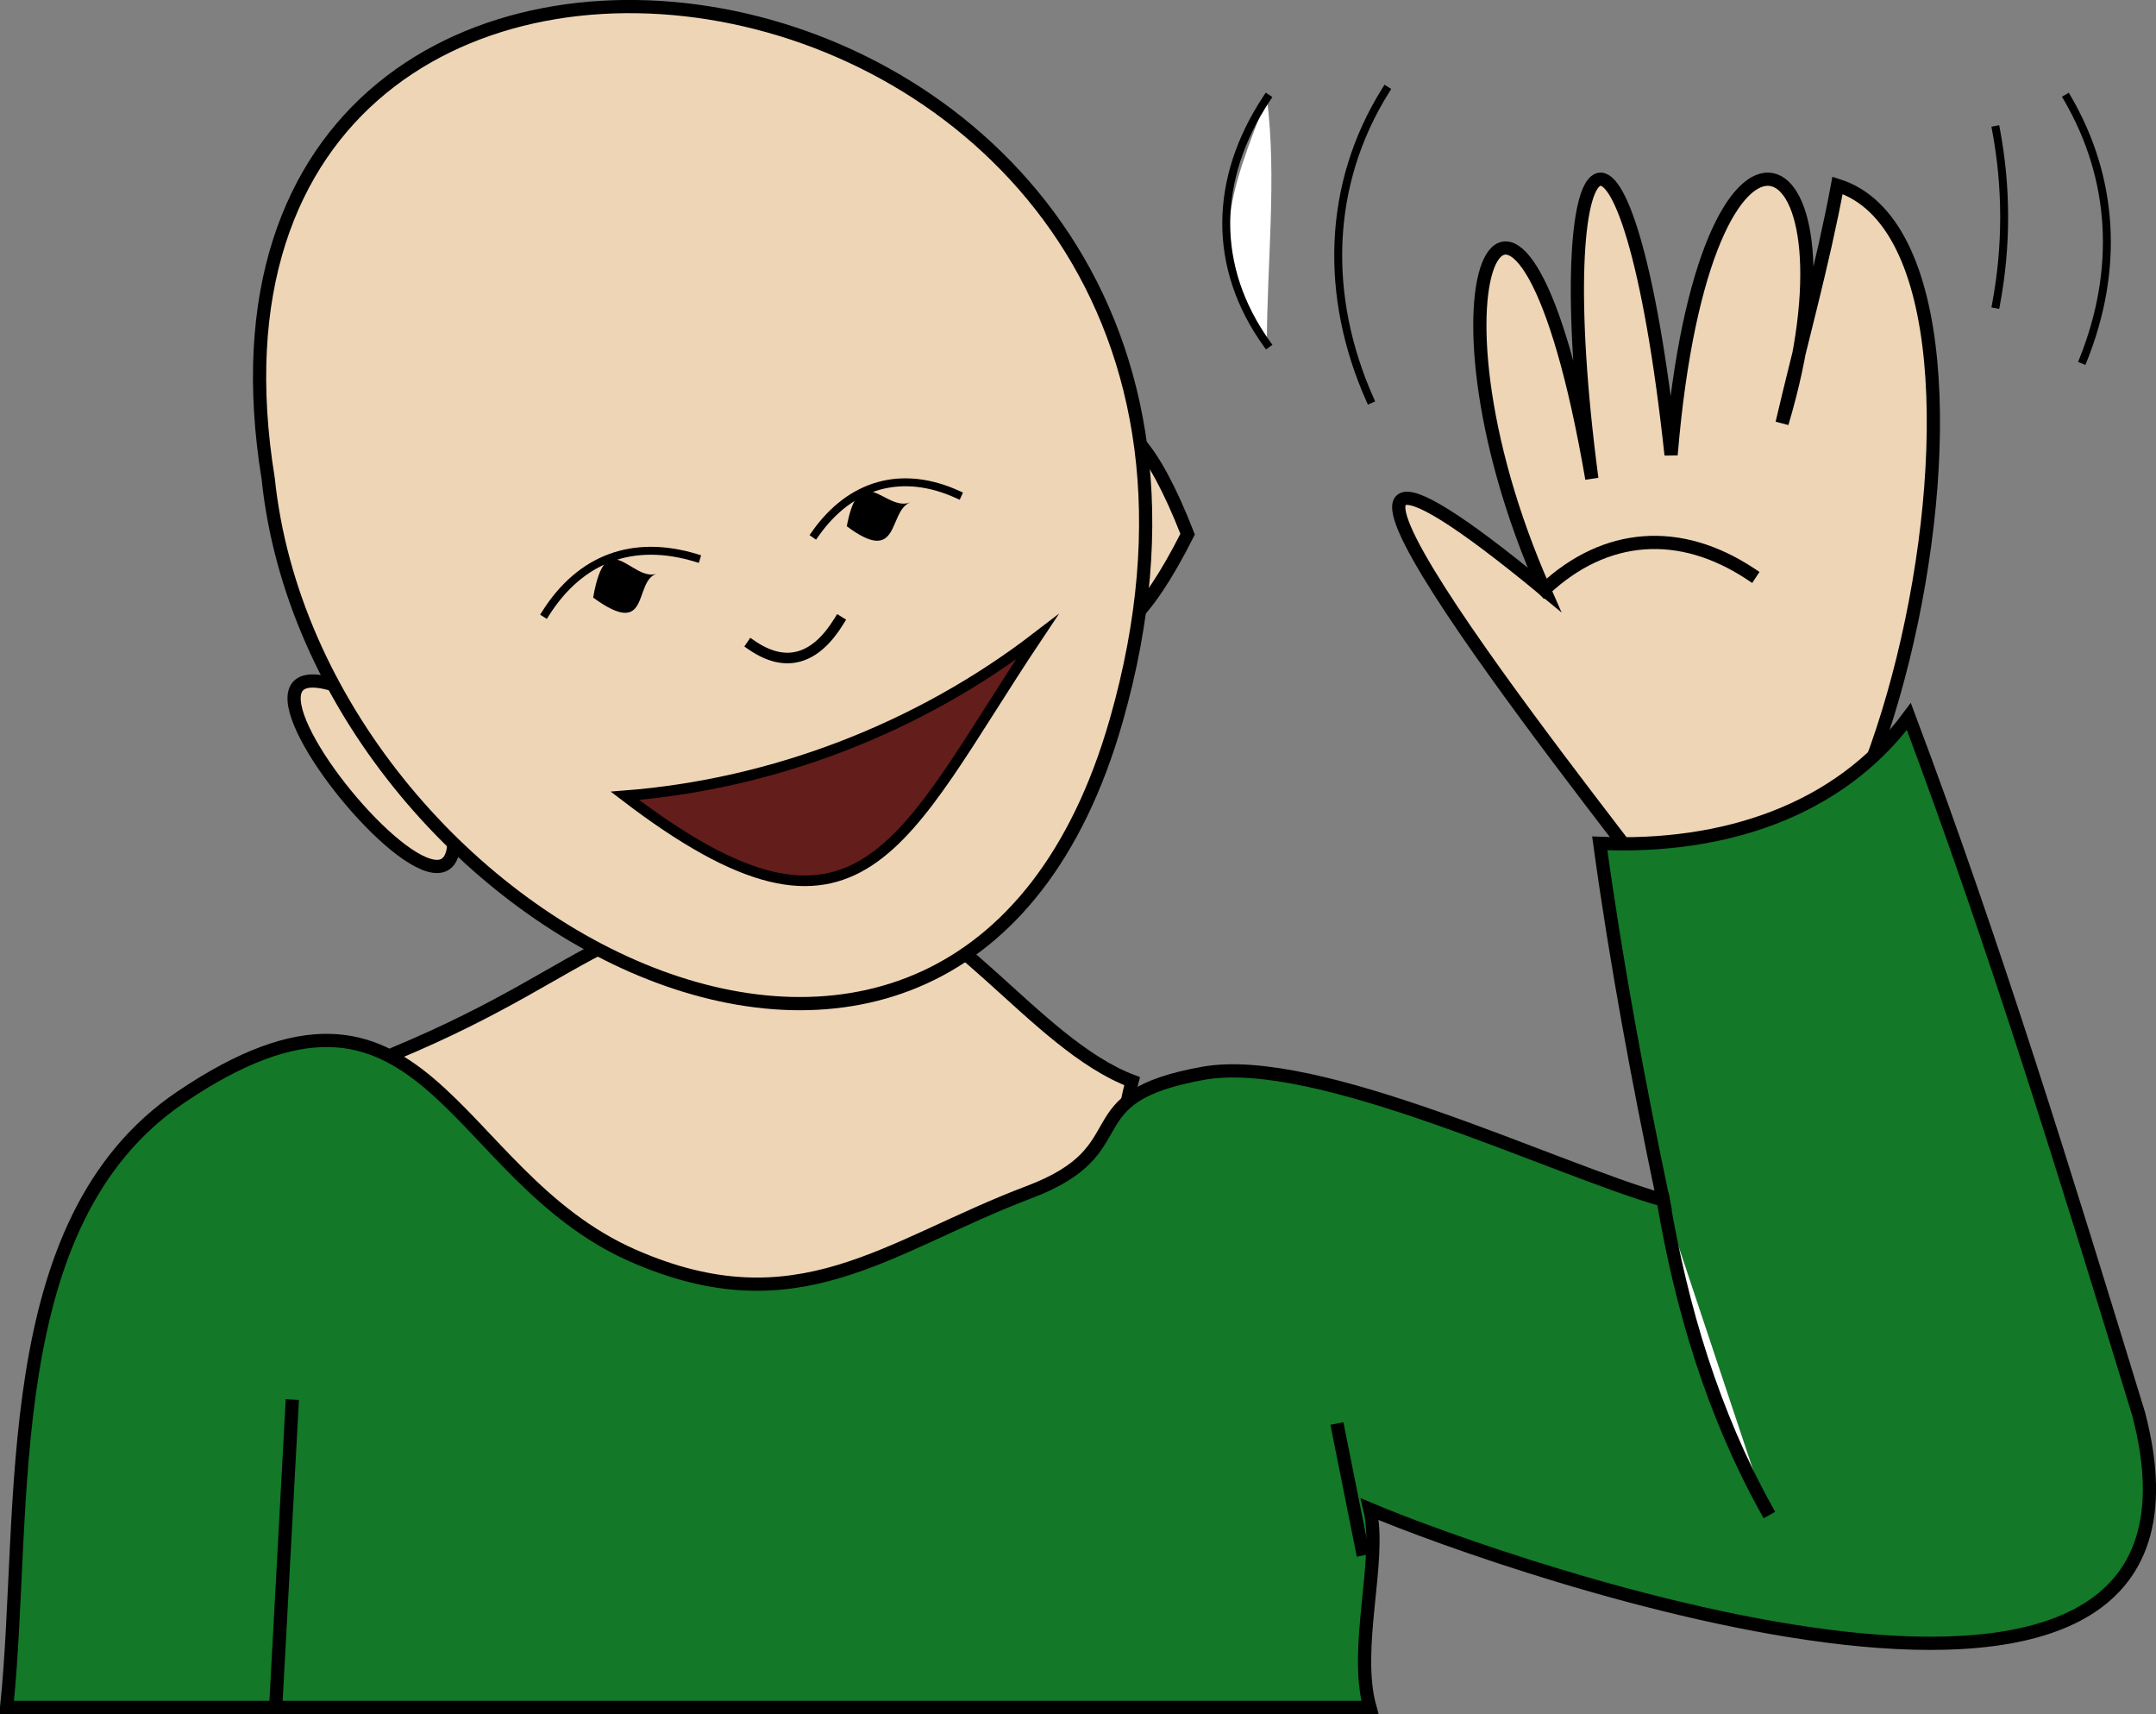 <svg xmlns="http://www.w3.org/2000/svg" xmlns:xlink="http://www.w3.org/1999/xlink" version="1.1" id="Layer_1" x="0px" y="0px" enable-background="new 0 0 822.05 841.89" xml:space="preserve" viewBox="308.31 341.48 204.02 162.16">
<rect x="308.31" y="341.48" width="204.02" height="162.16" fill="#808080" stroke="none"/>
<path fill-rule="evenodd" clip-rule="evenodd" fill="#EED5B6" stroke="#000000" stroke-width="1.25" stroke-linecap="square" stroke-miterlimit="10" d="  M348.689,410.765C362.542,447.979,314.495,389.338,348.689,410.765L348.689,410.765z"/>
<path fill-rule="evenodd" clip-rule="evenodd" fill="#EED5B6" stroke="#000000" stroke-width="1.25" stroke-linecap="square" stroke-miterlimit="10" d="  M420.693,392.015C404.004,425.086,407.106,357.257,420.693,392.015L420.693,392.015z"/>
<path fill-rule="evenodd" clip-rule="evenodd" fill="#EED5B6" stroke="#000000" stroke-width="1.25" stroke-linecap="square" stroke-miterlimit="10" d="  M415.439,443.765c-9.25-3.492-17.688-17.25-26.086-17.25c-24.03,0-23.36,6.165-43.664,14.625  c-17.57,7.321-27.607,34.125-1.033,34.125c18.622,0,37.244,0,55.866,0C413.367,475.265,412.552,454.792,415.439,443.765z"/>
<path fill-rule="evenodd" clip-rule="evenodd" fill="#EED5B6" stroke="#000000" stroke-width="1.25" stroke-linecap="square" stroke-miterlimit="10" d="  M333.689,386.765c4.404,42.346,65.393,74.876,80.25,22.875C435.724,333.396,322.221,316.124,333.689,386.765z"/>
<path fill-rule="evenodd" clip-rule="evenodd" fill="#631D1B" stroke="#000000" stroke-linecap="square" stroke-miterlimit="10" d="  M406.439,401.765c-12.9,19.314-16.537,32.192-39,15C381.454,415.675,395.239,410.373,406.439,401.765z"/>
<path fill-rule="evenodd" clip-rule="evenodd" d="M370.439,395.765c-2.21,0.696-0.507,6.265-6,2.25  C365.673,390.958,368.054,396.516,370.439,395.765z"/>
<path fill-rule="evenodd" clip-rule="evenodd" d="M394.439,389.015c-2.114,0.809-0.9,6.065-6,2.25  C389.695,384.765,392.04,389.933,394.439,389.015z"/>
<path fill="none" stroke="#000000" stroke-linecap="square" stroke-miterlimit="10" d="M379.439,402.515  c3.265,2.245,6.047,1.323,8.25-2.25"/>
<path fill="none" stroke="#000000" stroke-width="0.75" stroke-linecap="square" stroke-miterlimit="10" d="M359.939,399.515  c3.292-5.199,8.258-7.072,14.25-5.25"/>
<path fill="none" stroke="#000000" stroke-width="0.75" stroke-linecap="square" stroke-miterlimit="10" d="M398.939,388.265  c-5.273-2.4-10.149-1.024-13.5,3.75"/>
<path fill-rule="evenodd" clip-rule="evenodd" fill="#EED5B6" stroke="#000000" stroke-width="1.25" stroke-linecap="square" stroke-miterlimit="10" d="  M482.193,359.015c-1.407,7.548-3.505,15.021-5.25,22.5c8.173-27.366-7.325-35.098-10.5,3c-4.091-37.841-12.058-32.244-7.5,2.25  c-6.796-39.573-17.434-18.734-4.5,10.5c-33.266-27.42,3.206,18.275,10.875,28.5C483.155,449.548,503.382,365.683,482.193,359.015z"/>
<path fill="none" stroke="#000000" stroke-width="1.25" stroke-linecap="square" stroke-miterlimit="10" d="M454.443,397.265  c5.781-5.409,12.825-5.906,19.5-1.5"/>
<path fill-rule="evenodd" clip-rule="evenodd" fill="#137827" stroke="#000000" stroke-width="1.25" stroke-linecap="square" stroke-miterlimit="10" d="  M510.693,475.265c-6.801-22.186-13.576-44.271-21.75-66c-6.678,9.016-17.646,12.499-29.25,12c1.555,11.323,3.65,22.562,6,33.75  c-10.259-2.894-32.704-13.925-43.5-12c-12.792,2.281-5.714,7.171-16.504,11.25c-13.435,5.079-21.868,12.872-37.5,6  c-17.473-7.682-19.52-30.68-42.75-15c-17.522,11.827-14.543,38.837-16.5,57.75c43.001,0,86.002,0,129.004,0  c-1.578-5.656,1.146-13.981,0-18.75C450.373,489.52,520.961,514.526,510.693,475.265z"/>
<path fill="none" stroke="#000000" stroke-width="0.75" stroke-linecap="square" stroke-miterlimit="10" d="M439.443,350.015  c-5.608,8.943-5.819,19.541-1.5,29.25"/>
<path fill="none" stroke="#000000" stroke-width="0.75" stroke-linecap="square" stroke-miterlimit="10" d="M497.193,353.765  c1.026,5.459,1.025,11.033,0,16.5"/>
<path fill-rule="evenodd" clip-rule="evenodd" fill="#FFFFFF" d="M465.693,455.015c1.743,10.296,4.729,20.185,9.75,29.25  C472.193,474.515,468.943,464.765,465.693,455.015z"/>
<path fill="none" stroke="#000000" stroke-width="1.25" stroke-linecap="square" stroke-miterlimit="10" d="M465.693,455.015  c1.743,10.296,4.729,20.185,9.75,29.25"/>
<path fill-rule="evenodd" clip-rule="evenodd" fill="#FFFFFF" d="M434.943,476.765l2.25,11.25L434.943,476.765z"/>
<line fill="none" stroke="#000000" stroke-width="1.25" stroke-linecap="square" stroke-miterlimit="10" x1="434.943" y1="476.765" x2="437.193" y2="488.015"/>
<path fill-rule="evenodd" clip-rule="evenodd" fill="#FFFFFF" d="M428.193,350.765c-3.494,8.92-5.994,14.886,0,23.25  C428.193,366.444,429.158,358.264,428.193,350.765z"/>
<path fill="none" stroke="#000000" stroke-width="0.75" stroke-linecap="square" stroke-miterlimit="10" d="M428.193,350.765  c-5.074,7.661-5.18,16.023,0,23.25"/>
<path fill="none" stroke="#000000" stroke-width="0.75" stroke-linecap="square" stroke-miterlimit="10" d="M503.943,350.765  c4.458,7.643,4.89,16.281,1.5,24.75"/>
<path fill-rule="evenodd" clip-rule="evenodd" fill="#137827" d="M335.939,474.515l-1.5,27.75L335.939,474.515z"/>
<line fill="none" stroke="#000000" stroke-width="1.25" stroke-linecap="square" stroke-miterlimit="10" x1="335.939" y1="474.515" x2="334.439" y2="502.265"/>
</svg>